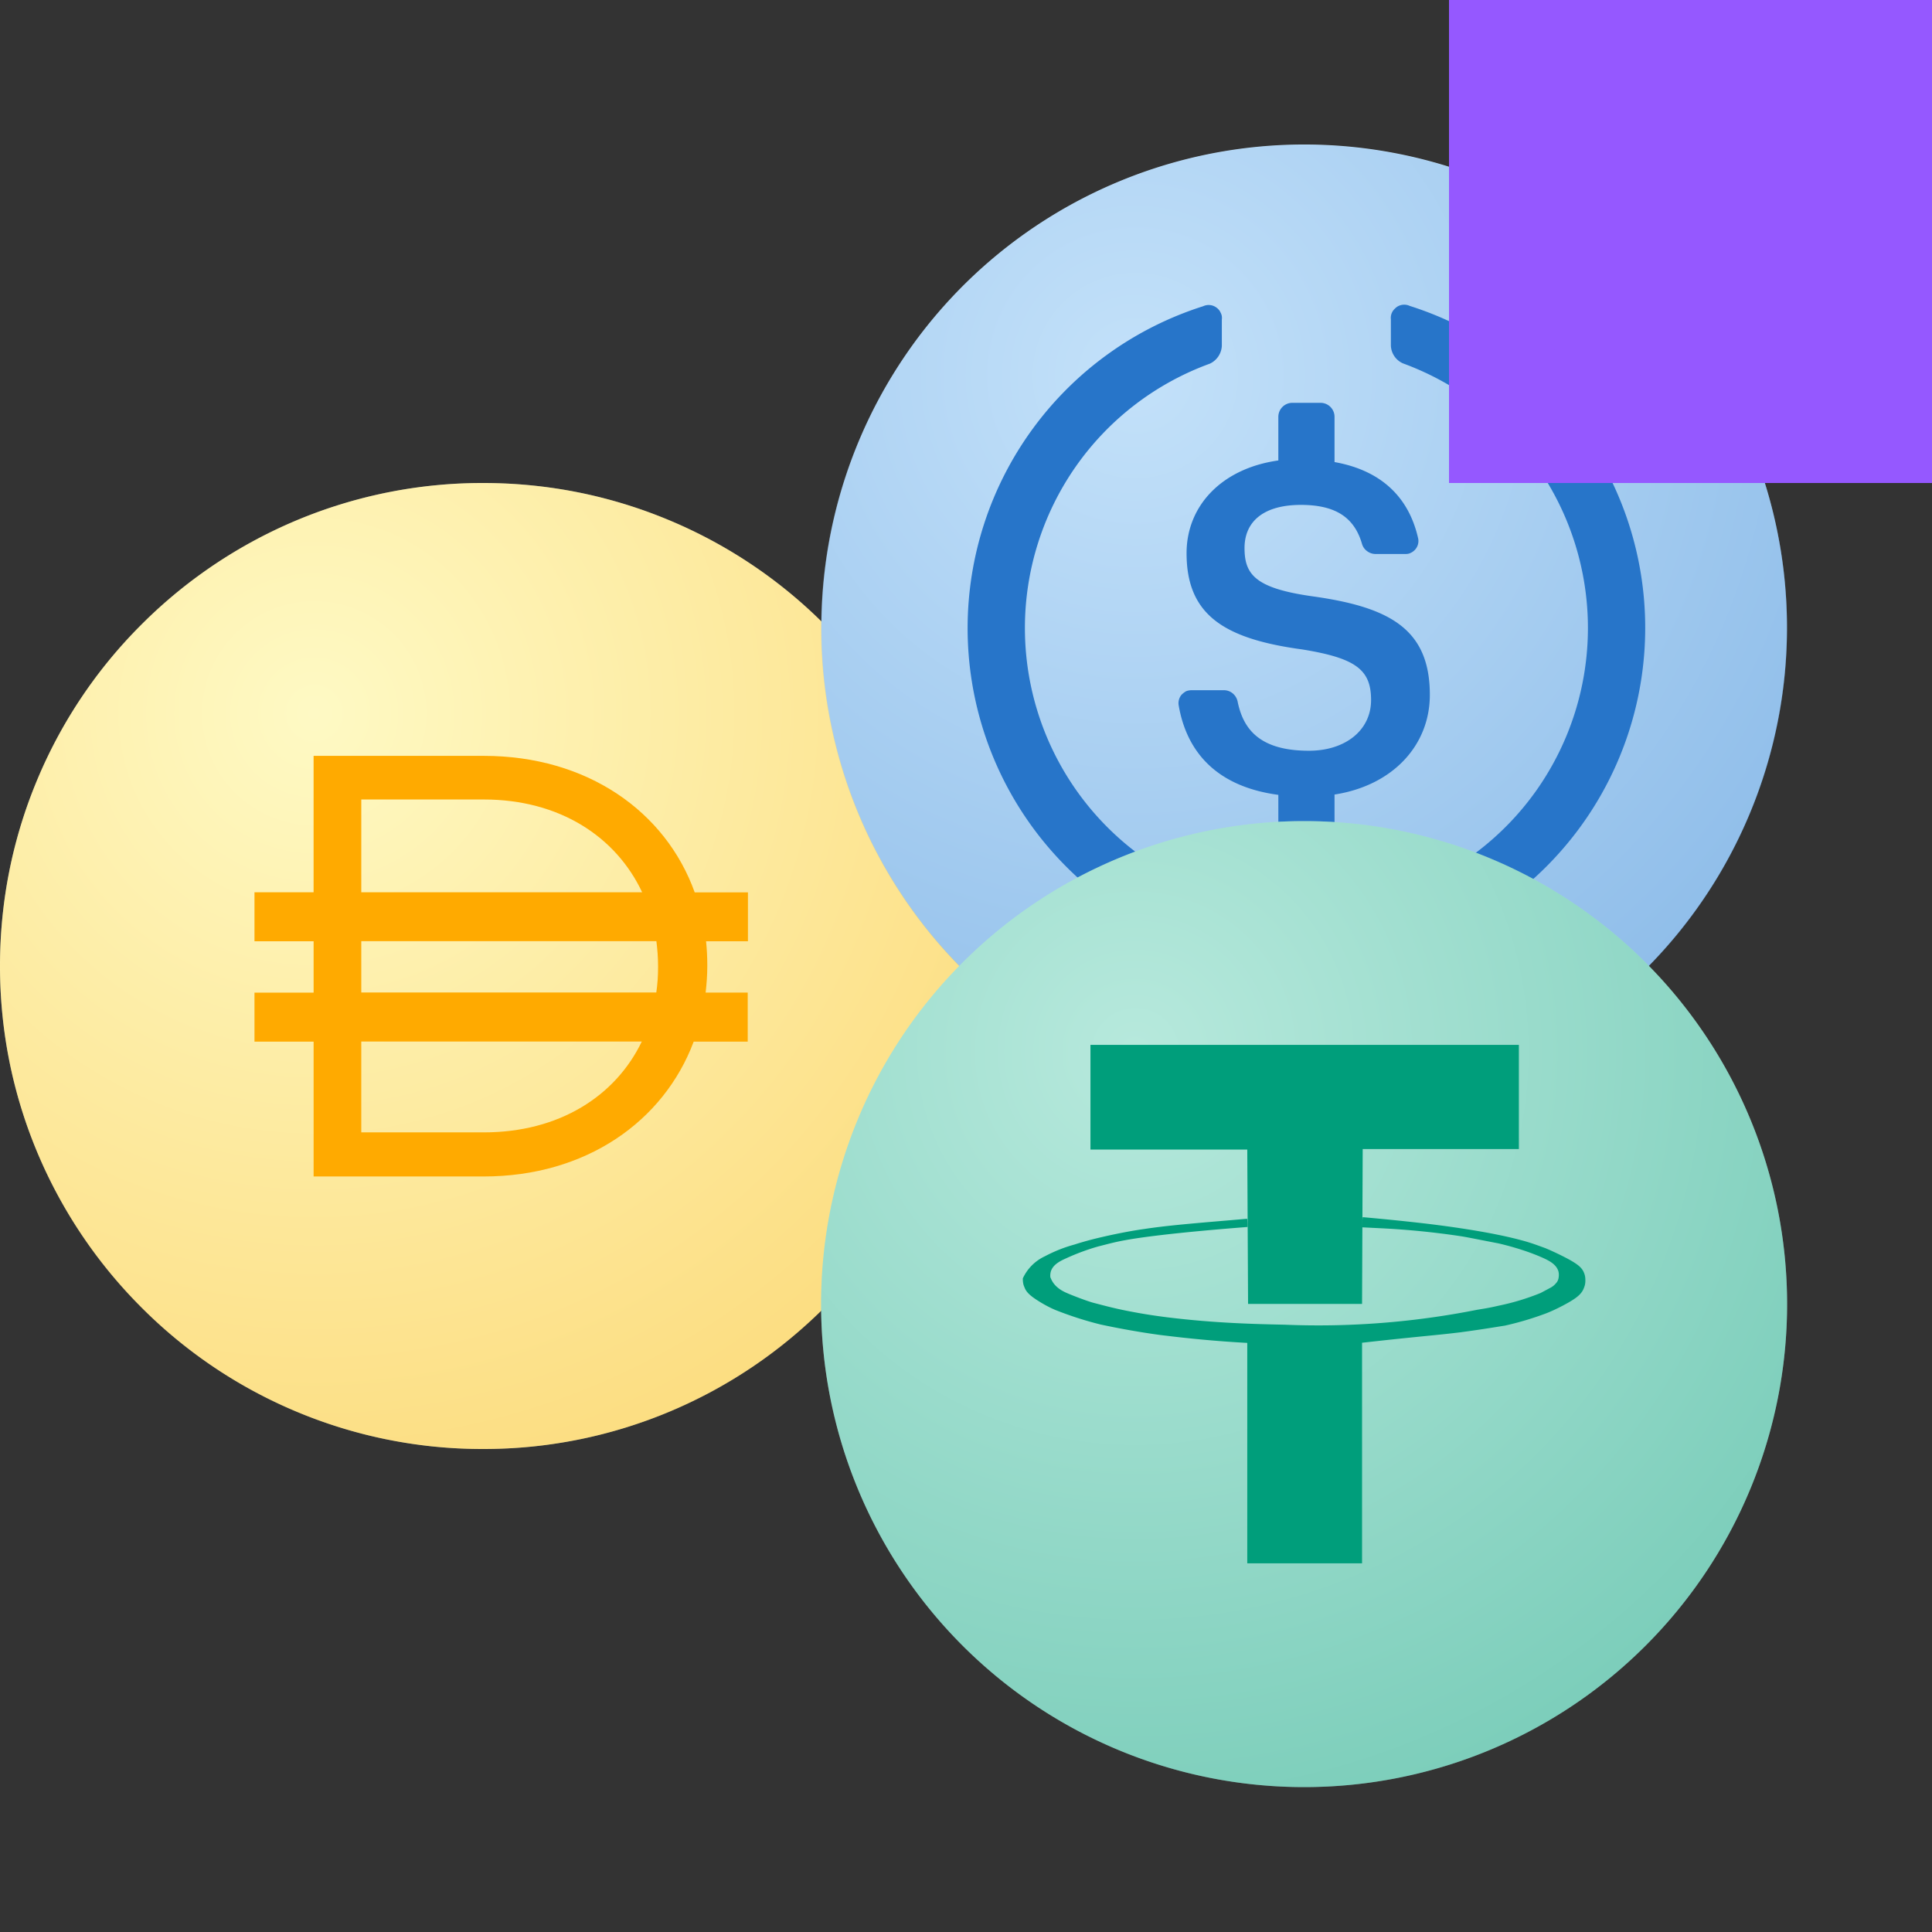 <svg fill="none" viewBox="0 0 600 600" xmlns="http://www.w3.org/2000/svg">
    <rect x="0" y="0" width="600" height="600" fill="#333333" stroke="none"/>
    <radialGradient id="dai" cx="0" cy="0" gradientTransform="rotate(54.17 -42.31 263.4) scale(497.082)" gradientUnits="userSpaceOnUse" r="1">
        <stop offset="0" stop-color="#fffac8"/>
        <stop offset="1" stop-color="#f9a806"/>
    </radialGradient>
    <radialGradient id="usdc" cx="0" cy="0" gradientTransform="rotate(54.2 -42.3 263.4) scale(497.082)" gradientUnits="userSpaceOnUse" r="1">
        <stop offset="0" stop-color="#d6edff"/>
        <stop offset="1" stop-color="#2775c9"/>
    </radialGradient>
    <radialGradient id="usdt" cx="0" cy="0" gradientTransform="rotate(54.2 -42.3 263.4) scale(497.082)" gradientUnits="userSpaceOnUse" r="1">
        <stop offset="0" stop-color="#c7faee"/>
        <stop offset="1" stop-color="#009e7b"/>
    </radialGradient>
    <!-- DAI -->
    <g transform="matrix(0.5,0,0,0.5,0,150)">
        <path d="M300 600a298.1 298.1 0 01-116.74-23.58A298.32 298.32 0 0187.9 512.1a300.3 300.3 0 01-64.32-95.36C7.96 379.8 0 340.52 0 300s7.96-79.8 23.58-116.74A298.3 298.3 0 0187.9 87.9a300.3 300.3 0 0195.36-64.32A298.63 298.63 0 01300 0c40.52 0 79.8 7.96 116.74 23.58A298.3 298.3 0 01512.1 87.9a300.32 300.32 0 0164.32 95.36A298.64 298.64 0 01600 300c0 40.52-7.96 79.8-23.58 116.74-15.12 35.7-36.73 67.83-64.32 95.36s-59.65 49.2-95.36 64.32A298.1 298.1 0 01300 600z" fill="#fef9c2"/>
        <path d="M300 600c165.69 0 300-134.31 300-300S465.69 0 300 0 0 134.31 0 300s134.31 300 300 300z" fill="url(#dai)" fill-opacity=".35"/>
        <path d="M464.42 254.28H431.5c-18.06-50.3-66.82-84.8-131.02-84.8h-105.7v84.73h-36.72v30.43h36.73v31.9h-36.73v30.43h36.73v83.76h105.63c63.5 0 111.85-34.17 130.45-83.76h33.55v-30.44h-26.14c.62-5.4 1.03-10.93 1.03-16.46v-.76c0-4.98-.27-9.9-.76-14.67h26.01v-30.43zm-240.02-57.7h76.08c47.18 0 82.18 23.18 98.37 57.63H224.4zm76.08 206.76H224.4V346.9h174.24c-16.26 33.82-51.19 56.44-98.16 56.44zm108.26-102.58c0 5.4-.35 10.65-1.1 15.7H224.4v-31.89h183.3c.62 4.98 1.04 10.17 1.04 15.43z" fill="#fa0"/>
    </g>
    <!-- USDC -->
    <g transform="matrix(0.5,0,0,0.5,255,45)">
        <path d="M300 600a300.2 300.2 0 00294.2-358.5A299.8 299.8 0 0050.6 133.3 300.2 300.2 0 00300 600z" fill="#bcddf8"/>
        <path d="M300 600a300 300 0 100-600 300 300 0 000 600z" fill="url(#usdc)" fill-opacity=".3"/>
        <path d="M378.1 341.6c0-40.8-24.8-54.5-72.8-61.2-35.5-5-42.3-13.5-42.3-30 0-16.6 12-26.8 35-26.8 20.9 0 33 7.3 37.9 24a8.4 8.4 0 003.2 4.7 8.8 8.8 0 005.3 1.8h18.3c1.3 0 2.4-.1 3.5-.7a8.1 8.1 0 004.7-8.7C365 218 347 202 318.9 197v-28a8.7 8.7 0 00-8.7-8.8h-17.5a8.7 8.7 0 00-8.7 8.7V196c-35 4.9-57 28-57 57.6 0 38.3 23.2 53.2 72 59.8 33.2 5.4 42.6 12.6 42.6 31.4s-16 31.5-38.6 31.5c-30.5 0-40.8-13.3-44.3-30.6a9 9 0 00-3-5 8.6 8.6 0 00-5.5-2h-20c-1.1 0-2.4.2-3.4.6-1.1.6-2 1.3-2.9 2.2a8.1 8.1 0 00-1.8 6.6c5 29.1 23.7 50.5 61.9 55.6v27.6a8.7 8.7 0 008.7 8.8h17.5a8.7 8.7 0 008.7-8.8v-27.8c36.2-5.6 59.2-30.6 59.2-61.9zM241.4 464.4a175 175 0 01-83.3-264.5 174.5 174.5 0 0183.3-64 12.9 12.9 0 007.5-11v-16.4c.2-1.4 0-2.9-.7-4.2a7.6 7.6 0 00-2.7-3.3 8.1 8.1 0 00-8.2-.8 209.8 209.8 0 00-105.7 324c26.3 35.8 63.3 62.5 105.7 76a8.1 8.1 0 008.2-.8 9 9 0 002.7-3.2c.6-1.4.9-2.8.7-4.3v-16.3c0-2.4-.9-4.7-2.2-6.6-1.2-2.2-3-3.7-5.3-4.6zM365.6 100a8.1 8.1 0 00-8.2.8c-1.2 1-2.2 2-2.8 3.3a7.7 7.7 0 00-.7 4.2v16.4a12.6 12.6 0 007.5 11 175 175 0 0183.4 264.5 174.5 174.5 0 01-83.4 64 12 12 0 00-5.5 4.3 12 12 0 00-2 6.7v16.4c-.2 1.4.1 2.9.7 4.2a7.6 7.6 0 002.8 3.3 8.1 8.1 0 008.2.8 209.8 209.8 0 000-399.9z" fill="#2775c9"/>
    </g>
    <!-- USDT -->
    <g transform="matrix(0.5,0,0,0.5,255,255)">
        <path d="M300 600a300 300 0 100-600 300 300 0 000 600z" fill="#b0e2d6"/>
        <path d="M300 600a300 300 0 100-600 300 300 0 000 600z" fill="url(#usdt)" fill-opacity=".3"/>
        <g fill="#009e7b">
            <path d="M433.4 139H167.3V204h97.4l.5 95.9H336l.4-96.2h97z"/>
            <path d="M264.5 247l-11.5 1c-26 2.2-39.4 3.4-52.6 5.4-7.1 1-16.3 2.7-27 5.2-1.6.4-7.9 1.8-16 4.4a89.6 89.6 0 00-18.4 7.3 28.2 28.2 0 00-13.7 13.7c0 1.4 0 3.4 1 5.5 1 2.8 3.1 5 8.1 8.2 6.7 4.3 11.5 6.1 11.5 6.1a217 217 0 0027.8 8.9c21 4.5 38.1 6.7 40.4 6.9 13 1.6 30.2 3.4 50.6 4.5V461H336V324l13.6-1.5c27.1-2.9 33.7-3.3 47.6-5 15-2 25.1-3.8 27.4-4.1 10.3-2.3 18.5-5 24.5-7.2 0 0 5.9-2 14.8-7 5.2-3 8.6-5.4 10-9.5.7-1.7.8-3.2.8-4.2 0-1.2 0-2.9-.8-4.8-1.3-3.5-4.2-5.5-9.3-8.4-8-4.3-14.2-6.8-14.6-7-4.5-1.6-8.7-3.3-15.2-5-22.5-6.1-56.2-10-64.4-10.9-8.9-1-20.4-2.2-34-3.4l-.6 6.3 12 .6a497 497 0 0150 5c4.3.7 10.5 2 23 4.4 6.4 1.5 17.6 4.5 27.8 9.1 3.7 1.7 8.2 4 9.4 8.4.4 1.7.2 3.2 0 4.3-.2.8-.6 2-1.6 3a11 11 0 01-3.5 2.8l-6 3.2a149.1 149.1 0 01-26.6 8c-6.3 1.5-11.1 2.1-13.2 2.5a505.7 505.7 0 01-119 9.2c-19-.4-43.5-1-72.3-4.5-4-.5-12-1.5-22-3.4-10.3-1.9-15.8-3.4-25-5.8 0 0-5-1.4-14.8-5.4-3.1-1.3-6.7-2.9-9.5-6.5a16 16 0 01-2.1-3.9c-.1-.8-.1-2.2.3-3.6 1.3-4.1 5.4-6.3 9.2-8 10.8-5 20.1-7.5 21.4-7.8 5.8-1.5 10-2.6 15.6-3.6 23.4-4.3 73.5-8 76-8.2a24 24 0 00-.3-5.1z"/>
        </g>
    </g>
    <!-- Chain -->
    <g transform="matrix(7.5,0,0,7.5,450,0)">
        <rect fill="#F9F9F9" width="20" height="20" />
        <rect fill="#9558FF33" width="20" height="20" />
        <g transform="scale(0.833,0.833)">
            <path d="M15.879 14.924L19.675 12.71C19.876 12.593 20 12.375 20 12.14V7.713C20 7.479 19.875 7.26 19.675 7.143L15.879 4.93C15.678 4.813 15.429 4.813 15.228 4.93L11.432 7.143C11.232 7.26 11.107 7.479 11.107 7.713V15.625L8.446 17.177L5.784 15.625V12.521L8.446 10.969L10.201 11.993V9.911L8.771 9.076C8.672 9.019 8.56 8.988 8.446 8.988C8.332 8.988 8.218 9.019 8.121 9.076L4.325 11.29C4.124 11.407 4 11.625 4 11.86V16.287C4 16.521 4.125 16.74 4.325 16.857L8.121 19.07C8.322 19.187 8.571 19.187 8.772 19.07L12.568 16.857C12.768 16.74 12.893 16.521 12.893 16.287V8.375L12.941 8.347L15.554 6.823L18.216 8.375V11.479L15.554 13.031L13.801 12.009V14.091L15.228 14.924C15.429 15.041 15.678 15.041 15.879 14.924Z" fill="#9558FF" />
        </g>
    </g>
</svg>